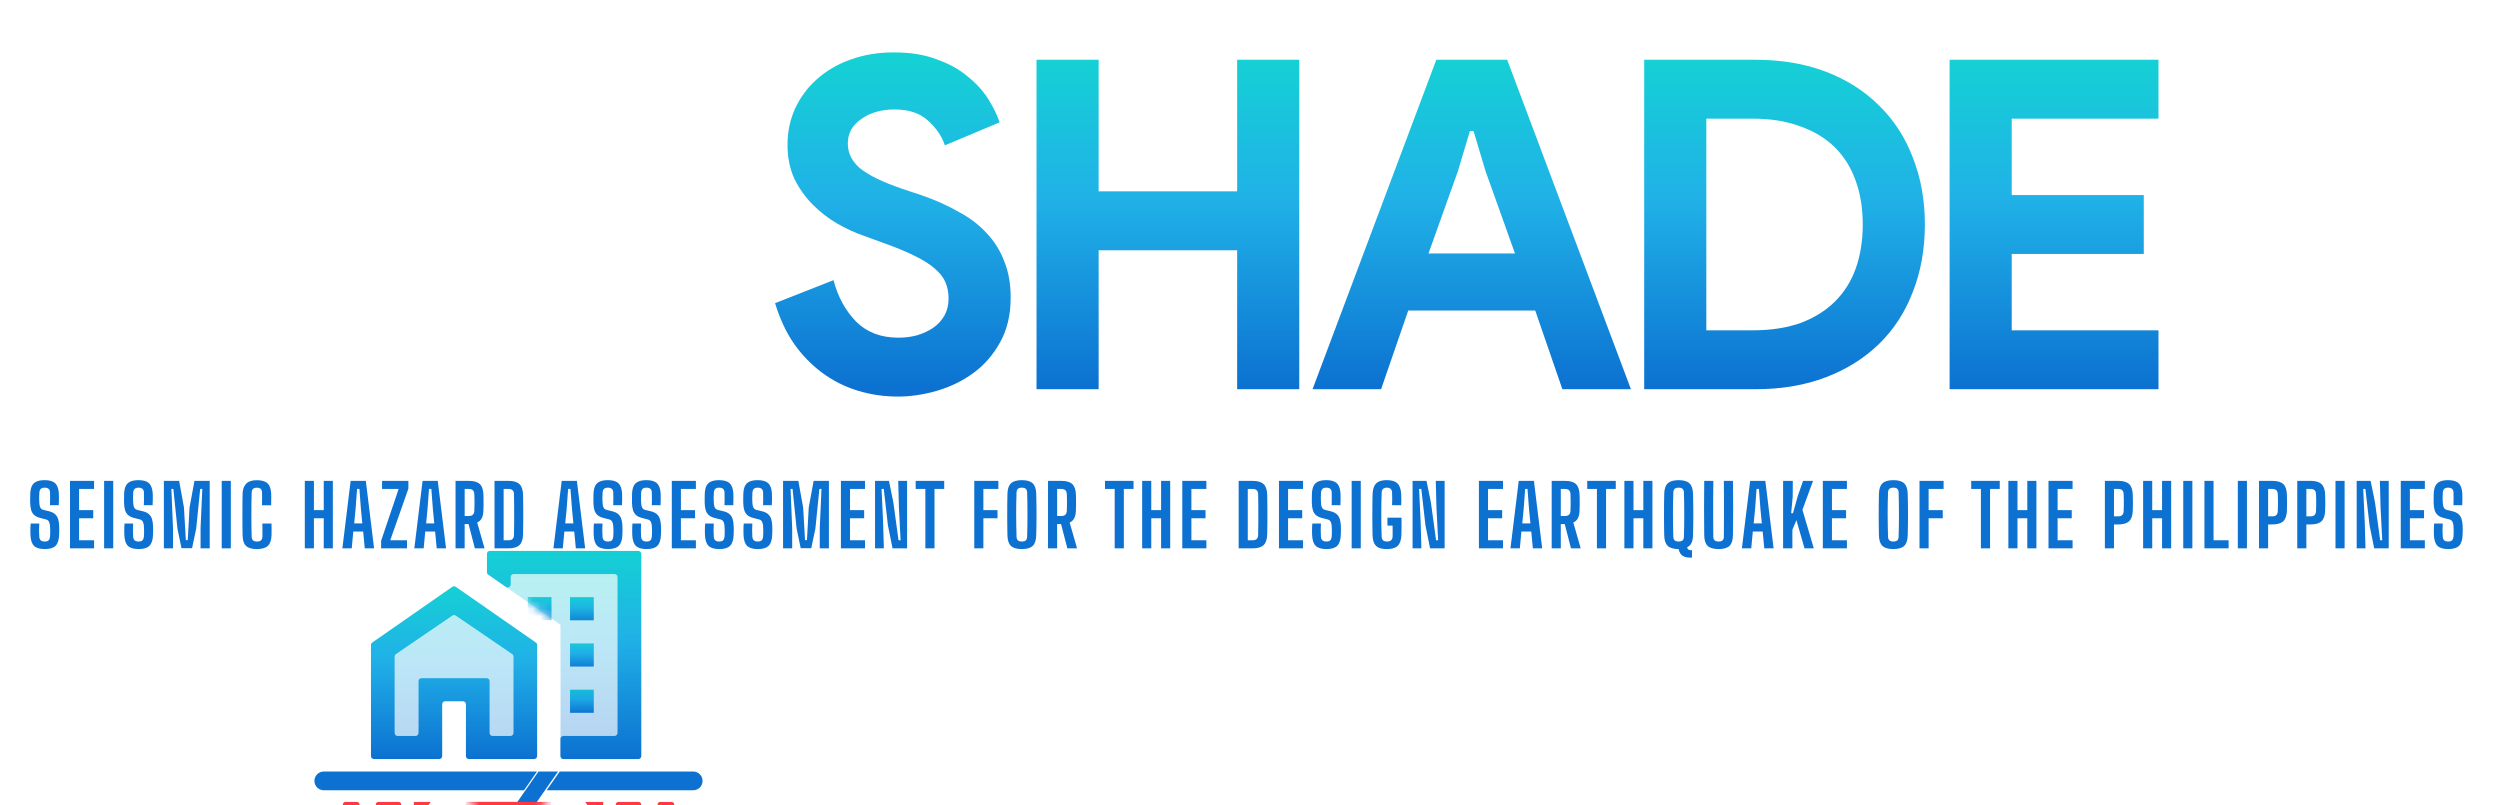 <svg width="326" height="105" viewBox="0 0 326 105" fill="none" xmlns="http://www.w3.org/2000/svg">
<g filter="url(#filter0_dddd_368_20)">
<path fill-rule="evenodd" clip-rule="evenodd" d="M71.287 33.214H90.391C91.066 33.214 91.614 32.666 91.614 31.991C91.614 31.315 91.066 30.767 90.391 30.767H72.989L71.287 33.214ZM70.028 30.767H42.223C41.548 30.767 41 31.315 41 31.991C41 32.666 41.548 33.214 42.223 33.214H68.331L70.028 30.767Z" fill="#0C71D1"/>
<path fill-rule="evenodd" clip-rule="evenodd" d="M70.22 30.767H72.768L56.834 53.664C56.292 53.397 55.438 52.938 55.006 52.69L70.22 30.767Z" fill="#0C71D1"/>
<mask id="mask0_368_20" style="mask-type:alpha" maskUnits="userSpaceOnUse" x="60" y="29" width="12" height="12">
<path d="M66.255 29.352C66.274 29.322 66.317 29.322 66.336 29.352L67.107 30.576C67.121 30.599 67.152 30.606 67.174 30.59L68.368 29.746C68.397 29.726 68.437 29.742 68.443 29.777L68.674 31.194C68.678 31.221 68.705 31.239 68.732 31.232L70.165 30.898C70.2 30.89 70.231 30.921 70.222 30.956L69.88 32.348C69.873 32.376 69.891 32.403 69.919 32.407L71.372 32.632C71.408 32.638 71.424 32.679 71.403 32.707L70.54 33.866C70.524 33.888 70.53 33.92 70.554 33.935L71.807 34.684C71.838 34.702 71.838 34.747 71.807 34.765L70.554 35.514C70.53 35.529 70.524 35.561 70.54 35.583L71.403 36.742C71.424 36.77 71.408 36.812 71.372 36.817L69.919 37.042C69.891 37.047 69.873 37.074 69.88 37.101L70.222 38.493C70.231 38.528 70.2 38.559 70.165 38.551L68.732 38.217C68.705 38.21 68.678 38.228 68.674 38.255L68.443 39.672C68.437 39.707 68.397 39.724 68.368 39.703L67.174 38.859C67.152 38.843 67.121 38.849 67.107 38.873L66.336 40.097C66.317 40.127 66.274 40.127 66.255 40.097L65.484 38.873C65.469 38.849 65.439 38.843 65.416 38.859L64.222 39.703C64.194 39.724 64.154 39.707 64.148 39.672L63.917 38.255C63.912 38.228 63.886 38.21 63.859 38.217L62.426 38.551C62.391 38.559 62.36 38.528 62.368 38.493L62.711 37.101C62.717 37.074 62.699 37.047 62.672 37.042L61.219 36.817C61.183 36.812 61.166 36.77 61.188 36.742L62.05 35.583C62.067 35.561 62.061 35.529 62.036 35.514L60.784 34.765C60.753 34.747 60.753 34.702 60.784 34.684L62.036 33.935C62.061 33.92 62.067 33.888 62.05 33.866L61.188 32.707C61.166 32.679 61.183 32.638 61.219 32.632L62.672 32.407C62.699 32.403 62.717 32.376 62.711 32.348L62.368 30.956C62.36 30.921 62.391 30.89 62.426 30.898L63.859 31.232C63.886 31.239 63.912 31.221 63.917 31.194L64.148 29.777C64.154 29.742 64.194 29.726 64.222 29.746L65.416 30.59C65.439 30.606 65.469 30.599 65.484 30.576L66.255 29.352Z" fill="#FF0C16"/>
</mask>
<g mask="url(#mask0_368_20)">
<path d="M60.716 34.724C60.716 36.166 61.304 37.549 62.35 38.568C63.397 39.588 64.816 40.161 66.296 40.161C67.775 40.161 69.195 39.588 70.241 38.568C71.287 37.549 71.875 36.166 71.875 34.724L66.296 34.724H60.716Z" fill="#FF3841"/>
</g>
<mask id="mask1_368_20" style="mask-type:alpha" maskUnits="userSpaceOnUse" x="65" y="5" width="16" height="22">
<path d="M74.334 14.064H77.429V17.08H74.334V20.096H77.429V23.112H74.334V26.128H80.524V5.017H66.595L65.592 6.428L74.334 12.511V14.064ZM74.334 8.033H77.429V11.048H74.334V8.033Z" fill="#0070CF"/>
</mask>
<g mask="url(#mask1_368_20)">
<path d="M71.915 8.02H68.82V11.036H71.915V8.02Z" fill="url(#paint0_linear_368_20)"/>
</g>
<path d="M63.892 2.001C63.675 2.001 63.499 2.177 63.499 2.394V4.767C63.499 4.895 63.561 5.015 63.666 5.089L64.984 6.012L65.977 6.7C66.237 6.881 66.594 6.694 66.594 6.376V5.41C66.594 5.193 66.77 5.017 66.987 5.017H80.129C80.347 5.017 80.523 5.193 80.523 5.41V25.734C80.523 25.952 80.347 26.128 80.129 26.128H73.477C73.26 26.128 73.084 26.304 73.084 26.521V27.668V28.75C73.084 28.968 73.26 29.144 73.477 29.144H83.225C83.442 29.144 83.618 28.968 83.618 28.75V2.394C83.618 2.177 83.442 2.001 83.225 2.001H63.892Z" fill="url(#paint1_linear_368_20)"/>
<path d="M77.428 8.033H74.332V11.048H77.428V8.033Z" fill="url(#paint2_linear_368_20)"/>
<path d="M77.428 14.064H74.332V17.08H77.428V14.064Z" fill="url(#paint3_linear_368_20)"/>
<path d="M77.428 20.096H74.332V23.112H77.428V20.096Z" fill="url(#paint4_linear_368_20)"/>
<path d="M48.544 13.947C48.438 14.02 48.375 14.141 48.375 14.27V28.75C48.375 28.968 48.551 29.144 48.769 29.144H57.268C57.485 29.144 57.661 28.968 57.661 28.75V21.997C57.661 21.78 57.837 21.604 58.054 21.604H60.363C60.58 21.604 60.756 21.78 60.756 21.997V28.75C60.756 28.968 60.932 29.144 61.15 29.144H69.649C69.866 29.144 70.042 28.968 70.042 28.75V14.27C70.042 14.141 69.979 14.02 69.873 13.947L59.433 6.681C59.298 6.587 59.119 6.587 58.984 6.681L48.544 13.947ZM66.947 25.734C66.947 25.952 66.771 26.128 66.553 26.128H64.245C64.028 26.128 63.852 25.952 63.852 25.734V18.981C63.852 18.764 63.675 18.588 63.458 18.588H54.959C54.742 18.588 54.566 18.764 54.566 18.981V25.734C54.566 25.952 54.39 26.128 54.172 26.128H51.864C51.647 26.128 51.47 25.952 51.47 25.734V15.78C51.47 15.65 51.535 15.528 51.642 15.455L58.987 10.446C59.121 10.354 59.297 10.354 59.43 10.446L66.775 15.455C66.882 15.528 66.947 15.65 66.947 15.78V25.734Z" fill="url(#paint5_linear_368_20)"/>
<path opacity="0.3" fill-rule="evenodd" clip-rule="evenodd" d="M63.893 2C63.676 2 63.5 2.176 63.5 2.393V4.766C63.5 4.894 63.562 5.015 63.668 5.088L64.986 6.011L65.978 6.699C66.239 6.88 66.595 6.693 66.595 6.376V5.409C66.595 5.192 66.771 5.016 66.989 5.016H80.131C80.348 5.016 80.524 5.192 80.524 5.409V25.734C80.524 25.951 80.348 26.127 80.131 26.127H73.478C73.261 26.127 73.085 26.303 73.085 26.52V27.667V28.75C73.085 28.967 73.261 29.143 73.478 29.143H83.226C83.443 29.143 83.619 28.967 83.619 28.75V2.393C83.619 2.176 83.443 2 83.226 2H63.893Z" fill="url(#paint6_linear_368_20)"/>
<path opacity="0.3" fill-rule="evenodd" clip-rule="evenodd" d="M65.979 6.702C66.24 6.878 66.592 6.691 66.592 6.376V5.409C66.592 5.192 66.768 5.016 66.985 5.016H80.127C80.345 5.016 80.521 5.192 80.521 5.409V25.734C80.521 25.951 80.345 26.127 80.127 26.127H73.475C73.269 26.127 73.1 26.285 73.083 26.486L73.095 23.101V17.07L73.083 11.632L65.979 6.702Z" fill="url(#paint7_linear_368_20)"/>
<path opacity="0.3" d="M66.947 25.734C66.947 25.952 66.771 26.128 66.553 26.128H64.245C64.028 26.128 63.852 25.952 63.852 25.734V18.982C63.852 18.764 63.675 18.588 63.458 18.588H54.959C54.742 18.588 54.566 18.764 54.566 18.982V25.734C54.566 25.952 54.39 26.128 54.172 26.128H51.864C51.647 26.128 51.47 25.952 51.47 25.734V15.78C51.47 15.65 51.535 15.528 51.642 15.455L58.987 10.446C59.121 10.354 59.297 10.354 59.43 10.446L66.775 15.455C66.882 15.528 66.947 15.65 66.947 15.78V25.734Z" fill="url(#paint8_linear_368_20)"/>
<path fill-rule="evenodd" clip-rule="evenodd" d="M49.016 35.051C49.013 34.877 49.154 34.736 49.328 34.736H51.993C52.167 34.736 52.307 34.877 52.312 35.051C52.371 37.551 53.133 39.969 54.491 42.052L58.981 35.804C59.214 37.325 59.941 38.743 61.071 39.843C61.598 40.358 62.197 40.786 62.845 41.12L60.067 45.123C59.166 44.608 58.328 43.98 57.576 43.248C57.51 43.184 57.445 43.119 57.38 43.053L56.418 44.392C59.043 46.944 62.6 48.378 66.309 48.378C70.023 48.378 73.584 46.941 76.21 44.383C78.759 41.898 80.224 38.555 80.307 35.051C80.311 34.877 80.451 34.736 80.625 34.736L83.291 34.736C83.465 34.736 83.606 34.877 83.603 35.051C83.534 38.65 82.284 42.116 80.065 44.953L82.632 48.525C82.298 48.901 81.949 49.266 81.587 49.619C79.581 51.573 77.2 53.123 74.579 54.181C71.959 55.239 69.15 55.783 66.313 55.783C63.477 55.783 60.668 55.239 58.047 54.181C57.697 54.04 57.352 53.89 57.011 53.731L58.239 51.967C58.449 52.06 58.66 52.15 58.874 52.236C61.232 53.188 63.76 53.678 66.313 53.678C68.866 53.678 71.394 53.188 73.753 52.236C75.774 51.421 77.637 50.279 79.265 48.862L78.024 47.135C74.837 49.993 70.658 51.589 66.309 51.589C61.722 51.589 57.322 49.813 54.079 46.653C50.911 43.566 49.099 39.407 49.016 35.051ZM66.312 46.774C64.936 46.774 63.583 46.55 62.305 46.123L65.254 41.885C65.603 41.934 65.956 41.959 66.312 41.959C68.278 41.959 70.164 41.198 71.554 39.843C72.64 38.785 73.354 37.432 73.615 35.977L77.028 40.727C76.49 41.641 75.826 42.49 75.048 43.248C72.731 45.506 69.589 46.774 66.312 46.774ZM54.882 52.594L56.093 50.849C54.816 50.081 53.633 49.169 52.567 48.13C52.081 47.657 51.623 47.16 51.193 46.642L49.909 48.429C50.269 48.839 50.646 49.236 51.039 49.619C52.203 50.752 53.492 51.75 54.882 52.594ZM56.164 34.736H54.053C54 34.736 53.958 34.779 53.958 34.832C53.965 35.698 54.068 36.553 54.261 37.386L56.164 34.736ZM49.424 44.116C49.022 43.43 48.664 42.718 48.352 41.985C47.417 39.784 46.916 37.432 46.875 35.051C46.872 34.877 46.732 34.737 46.558 34.737H45.027C44.853 34.737 44.712 34.877 44.715 35.051C44.756 37.708 45.313 40.334 46.357 42.791C46.833 43.91 47.406 44.984 48.068 46.003L49.424 44.116ZM83.133 44.234L84.485 46.115C85.178 45.063 85.776 43.951 86.269 42.791C87.314 40.334 87.871 37.708 87.911 35.051C87.914 34.877 87.773 34.737 87.599 34.737L86.068 34.737C85.894 34.737 85.754 34.877 85.751 35.051C85.71 37.432 85.21 39.784 84.274 41.985C83.944 42.76 83.563 43.512 83.133 44.234ZM76.307 34.736L78.326 37.545C78.543 36.663 78.659 35.753 78.666 34.832C78.667 34.779 78.624 34.736 78.572 34.736L76.307 34.736Z" fill="url(#paint9_linear_368_20)"/>
</g>
<path d="M117.092 51.713C115.252 51.713 113.492 51.453 111.812 50.933C110.132 50.413 108.592 49.633 107.192 48.593C105.792 47.553 104.572 46.293 103.532 44.813C102.492 43.293 101.672 41.533 101.072 39.533L108.692 36.533C109.252 38.693 110.232 40.493 111.632 41.933C113.032 43.333 114.872 44.033 117.152 44.033C117.992 44.033 118.792 43.933 119.552 43.733C120.352 43.493 121.052 43.173 121.652 42.773C122.292 42.333 122.792 41.793 123.152 41.153C123.512 40.513 123.692 39.773 123.692 38.933C123.692 38.133 123.552 37.413 123.272 36.773C122.992 36.133 122.512 35.533 121.832 34.973C121.192 34.413 120.332 33.873 119.252 33.353C118.212 32.833 116.912 32.293 115.352 31.733L112.712 30.773C111.552 30.373 110.372 29.833 109.172 29.153C108.012 28.473 106.952 27.653 105.992 26.693C105.032 25.733 104.232 24.613 103.592 23.333C102.992 22.013 102.692 20.533 102.692 18.893C102.692 17.213 103.012 15.653 103.652 14.213C104.332 12.733 105.272 11.453 106.472 10.373C107.712 9.253 109.172 8.393 110.852 7.793C112.572 7.153 114.472 6.833 116.552 6.833C118.712 6.833 120.572 7.133 122.132 7.733C123.732 8.293 125.072 9.033 126.152 9.953C127.272 10.833 128.172 11.813 128.852 12.893C129.532 13.973 130.032 14.993 130.352 15.953L123.212 18.953C122.812 17.753 122.072 16.673 120.992 15.713C119.952 14.753 118.512 14.273 116.672 14.273C114.912 14.273 113.452 14.693 112.292 15.533C111.132 16.333 110.552 17.393 110.552 18.713C110.552 19.993 111.112 21.093 112.232 22.013C113.352 22.893 115.132 23.753 117.572 24.593L120.272 25.493C121.992 26.093 123.552 26.793 124.952 27.593C126.392 28.353 127.612 29.273 128.612 30.353C129.652 31.433 130.432 32.673 130.952 34.073C131.512 35.433 131.792 37.013 131.792 38.813C131.792 41.053 131.332 42.993 130.412 44.633C129.532 46.233 128.392 47.553 126.992 48.593C125.592 49.633 124.012 50.413 122.252 50.933C120.492 51.453 118.772 51.713 117.092 51.713ZM135.163 7.793H143.263V24.953H161.323V7.793H169.423V50.753H161.323V32.633H143.263V50.753H135.163V7.793ZM187.294 7.793H196.534L212.674 50.753H203.734L200.194 40.493H183.634L180.094 50.753H171.154L187.294 7.793ZM197.554 33.053L193.714 22.313L192.154 17.093H191.674L190.114 22.313L186.274 33.053H197.554ZM214.403 7.793H228.923C232.323 7.793 235.383 8.313 238.103 9.353C240.823 10.393 243.143 11.873 245.063 13.793C246.983 15.673 248.443 17.933 249.443 20.573C250.483 23.213 251.003 26.113 251.003 29.273C251.003 32.473 250.483 35.393 249.443 38.033C248.443 40.673 246.983 42.933 245.063 44.813C243.143 46.693 240.823 48.153 238.103 49.193C235.383 50.233 232.323 50.753 228.923 50.753H214.403V7.793ZM228.563 43.073C230.923 43.073 233.003 42.753 234.803 42.113C236.603 41.433 238.103 40.493 239.303 39.293C240.503 38.093 241.403 36.653 242.003 34.973C242.603 33.253 242.903 31.353 242.903 29.273C242.903 27.193 242.603 25.313 242.003 23.633C241.403 21.913 240.503 20.453 239.303 19.253C238.103 18.053 236.603 17.133 234.803 16.493C233.003 15.813 230.923 15.473 228.563 15.473H222.503V43.073H228.563ZM262.328 15.473V25.433H279.548V33.113H262.328V43.073H281.468V50.753H254.228V7.793H281.468V15.473H262.328Z" fill="url(#paint10_linear_368_20)"/>
<path d="M5.841 71.599C5.185 71.599 4.715 71.457 4.433 71.175C4.151 70.889 3.997 70.42 3.971 69.767C3.967 69.595 3.964 69.428 3.96 69.267C3.96 69.102 3.962 68.937 3.966 68.772C3.973 68.607 3.984 68.438 3.999 68.266H5.121C5.106 68.559 5.097 68.852 5.093 69.146C5.093 69.439 5.102 69.716 5.121 69.976C5.135 70.192 5.199 70.354 5.313 70.46C5.427 70.563 5.601 70.614 5.836 70.614C6.067 70.614 6.233 70.563 6.336 70.46C6.439 70.354 6.501 70.192 6.523 69.976C6.534 69.811 6.541 69.657 6.545 69.514C6.549 69.371 6.549 69.226 6.545 69.08C6.541 68.933 6.534 68.772 6.523 68.596C6.508 68.379 6.464 68.194 6.391 68.04C6.318 67.886 6.184 67.784 5.99 67.732L5.253 67.545C4.923 67.461 4.664 67.338 4.477 67.177C4.29 67.012 4.156 66.803 4.076 66.55C3.995 66.297 3.949 65.994 3.938 65.642C3.934 65.444 3.933 65.243 3.933 65.037C3.936 64.832 3.94 64.628 3.944 64.427C3.958 63.994 4.028 63.646 4.153 63.382C4.281 63.114 4.481 62.92 4.752 62.799C5.027 62.674 5.388 62.612 5.836 62.612C6.47 62.612 6.928 62.753 7.211 63.035C7.497 63.318 7.652 63.783 7.678 64.432C7.685 64.612 7.687 64.834 7.684 65.098C7.68 65.358 7.673 65.618 7.662 65.879H6.518C6.529 65.604 6.534 65.329 6.534 65.054C6.538 64.775 6.534 64.498 6.523 64.223C6.519 64.01 6.459 63.853 6.342 63.75C6.224 63.644 6.054 63.591 5.83 63.591C5.595 63.591 5.425 63.644 5.319 63.75C5.212 63.853 5.15 64.01 5.132 64.223C5.113 64.458 5.104 64.694 5.104 64.933C5.108 65.171 5.117 65.407 5.132 65.642C5.146 65.877 5.192 66.066 5.269 66.209C5.346 66.352 5.485 66.449 5.687 66.5L6.353 66.66C6.701 66.74 6.972 66.867 7.167 67.039C7.361 67.208 7.498 67.422 7.579 67.683C7.66 67.939 7.706 68.244 7.717 68.596C7.724 68.75 7.728 68.889 7.728 69.014C7.728 69.138 7.726 69.261 7.722 69.382C7.718 69.499 7.715 69.628 7.711 69.767C7.685 70.42 7.53 70.889 7.244 71.175C6.961 71.457 6.494 71.599 5.841 71.599ZM9.127 71.505V62.705H12.268V63.761H10.315V66.522H12.158V67.578H10.315V70.449H12.268V71.505H9.127ZM13.577 71.505V62.705H14.765V71.505H13.577ZM18.083 71.599C17.427 71.599 16.957 71.457 16.675 71.175C16.393 70.889 16.239 70.42 16.213 69.767C16.209 69.595 16.206 69.428 16.202 69.267C16.202 69.102 16.204 68.937 16.207 68.772C16.215 68.607 16.226 68.438 16.24 68.266H17.362C17.348 68.559 17.339 68.852 17.335 69.146C17.335 69.439 17.344 69.716 17.362 69.976C17.377 70.192 17.441 70.354 17.555 70.46C17.669 70.563 17.843 70.614 18.077 70.614C18.308 70.614 18.475 70.563 18.578 70.46C18.681 70.354 18.743 70.192 18.765 69.976C18.776 69.811 18.783 69.657 18.787 69.514C18.791 69.371 18.791 69.226 18.787 69.08C18.783 68.933 18.776 68.772 18.765 68.596C18.75 68.379 18.706 68.194 18.633 68.04C18.56 67.886 18.426 67.784 18.231 67.732L17.494 67.545C17.164 67.461 16.906 67.338 16.719 67.177C16.532 67.012 16.398 66.803 16.317 66.55C16.237 66.297 16.191 65.994 16.18 65.642C16.176 65.444 16.174 65.243 16.174 65.037C16.178 64.832 16.182 64.628 16.185 64.427C16.2 63.994 16.27 63.646 16.394 63.382C16.523 63.114 16.723 62.92 16.994 62.799C17.269 62.674 17.63 62.612 18.077 62.612C18.712 62.612 19.17 62.753 19.452 63.035C19.738 63.318 19.894 63.783 19.92 64.432C19.927 64.612 19.929 64.834 19.925 65.098C19.922 65.358 19.914 65.618 19.903 65.879H18.759C18.77 65.604 18.776 65.329 18.776 65.054C18.78 64.775 18.776 64.498 18.765 64.223C18.761 64.01 18.701 63.853 18.583 63.75C18.466 63.644 18.296 63.591 18.072 63.591C17.837 63.591 17.667 63.644 17.56 63.75C17.454 63.853 17.392 64.01 17.373 64.223C17.355 64.458 17.346 64.694 17.346 64.933C17.35 65.171 17.359 65.407 17.373 65.642C17.388 65.877 17.434 66.066 17.511 66.209C17.588 66.352 17.727 66.449 17.929 66.5L18.594 66.66C18.943 66.74 19.214 66.867 19.408 67.039C19.603 67.208 19.74 67.422 19.821 67.683C19.902 67.939 19.947 68.244 19.958 68.596C19.966 68.75 19.969 68.889 19.969 69.014C19.969 69.138 19.968 69.261 19.964 69.382C19.96 69.499 19.957 69.628 19.953 69.767C19.927 70.42 19.771 70.889 19.485 71.175C19.203 71.457 18.736 71.599 18.083 71.599ZM21.369 71.505V62.705H23.36L23.987 66.17L24.234 70.433H24.482L24.718 66.17L25.356 62.705H27.347V71.505H26.154V68.871L26.379 63.761H26.104L25.582 68.942L25.043 71.489H23.668L23.14 68.942L22.606 63.761H22.348L22.557 68.871V71.505H21.369ZM28.912 71.505V62.705H30.1V71.505H28.912ZM33.501 71.599C32.834 71.599 32.357 71.457 32.071 71.175C31.789 70.893 31.642 70.425 31.631 69.773C31.624 69.362 31.618 68.931 31.614 68.48C31.611 68.029 31.609 67.571 31.609 67.105C31.609 66.639 31.611 66.181 31.614 65.73C31.618 65.275 31.624 64.841 31.631 64.427C31.638 63.855 31.789 63.411 32.082 63.096C32.375 62.777 32.846 62.617 33.495 62.617C34.141 62.617 34.608 62.758 34.898 63.041C35.188 63.319 35.343 63.785 35.365 64.438C35.369 64.566 35.371 64.72 35.371 64.9C35.371 65.076 35.369 65.252 35.365 65.428C35.362 65.6 35.358 65.752 35.355 65.884H34.166C34.17 65.723 34.172 65.545 34.172 65.351C34.176 65.156 34.178 64.962 34.178 64.768C34.178 64.57 34.176 64.39 34.172 64.229C34.168 64.012 34.11 63.853 33.996 63.75C33.886 63.648 33.719 63.596 33.495 63.596C33.272 63.596 33.105 63.648 32.995 63.75C32.885 63.853 32.826 64.012 32.819 64.229C32.804 64.694 32.793 65.169 32.786 65.653C32.782 66.133 32.781 66.618 32.781 67.105C32.781 67.593 32.782 68.079 32.786 68.563C32.793 69.047 32.804 69.52 32.819 69.982C32.826 70.198 32.885 70.359 32.995 70.466C33.109 70.568 33.277 70.62 33.501 70.62C33.739 70.62 33.917 70.568 34.035 70.466C34.152 70.359 34.212 70.198 34.216 69.982C34.22 69.817 34.221 69.633 34.221 69.432C34.225 69.226 34.225 69.023 34.221 68.821C34.218 68.62 34.214 68.436 34.211 68.271H35.404C35.411 68.513 35.415 68.764 35.415 69.025C35.419 69.281 35.417 69.531 35.41 69.773C35.388 70.425 35.228 70.893 34.931 71.175C34.638 71.457 34.161 71.599 33.501 71.599ZM39.747 71.505V62.705H40.935V66.522H42.216V62.705H43.404V71.505H42.216V67.578H40.935V71.505H39.747ZM44.645 71.505L45.723 62.705H47.703L48.781 71.505H47.565L47.356 69.311H46.069L45.866 71.505H44.645ZM46.185 68.255H47.246L47.059 66.319L46.867 63.761H46.559L46.372 66.319L46.185 68.255ZM49.696 71.505V70.521L51.984 63.761H49.822V62.705H53.255V63.712L50.889 70.449H53.073V71.505H49.696ZM54.027 71.505L55.105 62.705H57.085L58.163 71.505H56.947L56.739 69.311H55.452L55.248 71.505H54.027ZM55.567 68.255H56.629L56.441 66.319L56.249 63.761H55.941L55.754 66.319L55.567 68.255ZM59.403 71.505V62.705H61.135C61.792 62.705 62.266 62.843 62.56 63.118C62.857 63.393 63.016 63.849 63.038 64.487C63.049 64.755 63.055 65.001 63.055 65.224C63.058 65.444 63.058 65.662 63.055 65.879C63.055 66.091 63.049 66.317 63.038 66.555C63.027 66.969 62.956 67.307 62.824 67.567C62.695 67.824 62.496 68.014 62.224 68.139L63.187 71.505H61.922L61.102 68.337H60.591V71.505H59.403ZM60.591 67.287H61.13C61.368 67.287 61.544 67.232 61.658 67.122C61.775 67.008 61.839 66.839 61.85 66.616C61.861 66.381 61.869 66.141 61.872 65.895C61.876 65.646 61.876 65.398 61.872 65.153C61.869 64.903 61.861 64.661 61.85 64.427C61.839 64.203 61.777 64.036 61.663 63.926C61.55 63.816 61.374 63.761 61.135 63.761H60.591V67.287ZM64.486 71.505V62.705H66.306C66.97 62.705 67.45 62.85 67.747 63.14C68.044 63.426 68.198 63.901 68.209 64.564C68.22 65.169 68.228 65.743 68.231 66.286C68.235 66.828 68.235 67.373 68.231 67.919C68.228 68.462 68.22 69.036 68.209 69.641C68.198 70.304 68.044 70.781 67.747 71.071C67.45 71.36 66.968 71.505 66.301 71.505H64.486ZM65.674 70.449H66.301C66.543 70.449 66.723 70.394 66.84 70.284C66.957 70.171 67.018 70 67.021 69.773C67.032 69.325 67.04 68.88 67.043 68.436C67.047 67.989 67.049 67.543 67.049 67.1C67.049 66.656 67.047 66.212 67.043 65.769C67.04 65.321 67.032 64.874 67.021 64.427C67.018 64.203 66.957 64.036 66.84 63.926C66.723 63.816 66.545 63.761 66.306 63.761H65.674V70.449ZM72.168 71.505L73.246 62.705H75.226L76.304 71.505H75.089L74.88 69.311H73.593L73.389 71.505H72.168ZM73.708 68.255H74.77L74.583 66.319L74.39 63.761H74.082L73.895 66.319L73.708 68.255ZM79.288 71.599C78.631 71.599 78.162 71.457 77.88 71.175C77.597 70.889 77.443 70.42 77.418 69.767C77.414 69.595 77.41 69.428 77.407 69.267C77.407 69.102 77.409 68.937 77.412 68.772C77.419 68.607 77.43 68.438 77.445 68.266H78.567C78.552 68.559 78.543 68.852 78.54 69.146C78.54 69.439 78.549 69.716 78.567 69.976C78.582 70.192 78.646 70.354 78.76 70.46C78.873 70.563 79.047 70.614 79.282 70.614C79.513 70.614 79.68 70.563 79.783 70.46C79.885 70.354 79.948 70.192 79.97 69.976C79.981 69.811 79.988 69.657 79.992 69.514C79.995 69.371 79.995 69.226 79.992 69.08C79.988 68.933 79.981 68.772 79.97 68.596C79.955 68.379 79.911 68.194 79.838 68.04C79.764 67.886 79.63 67.784 79.436 67.732L78.699 67.545C78.369 67.461 78.111 67.338 77.924 67.177C77.737 67.012 77.603 66.803 77.522 66.55C77.442 66.297 77.396 65.994 77.385 65.642C77.381 65.444 77.379 65.243 77.379 65.037C77.383 64.832 77.386 64.628 77.39 64.427C77.405 63.994 77.475 63.646 77.599 63.382C77.728 63.114 77.927 62.92 78.199 62.799C78.474 62.674 78.835 62.612 79.282 62.612C79.916 62.612 80.375 62.753 80.657 63.035C80.943 63.318 81.099 63.783 81.125 64.432C81.132 64.612 81.134 64.834 81.13 65.098C81.126 65.358 81.119 65.618 81.108 65.879H79.964C79.975 65.604 79.981 65.329 79.981 65.054C79.984 64.775 79.981 64.498 79.97 64.223C79.966 64.01 79.906 63.853 79.788 63.75C79.671 63.644 79.5 63.591 79.277 63.591C79.042 63.591 78.871 63.644 78.765 63.75C78.659 63.853 78.597 64.01 78.578 64.223C78.56 64.458 78.551 64.694 78.551 64.933C78.554 65.171 78.564 65.407 78.578 65.642C78.593 65.877 78.639 66.066 78.716 66.209C78.793 66.352 78.932 66.449 79.134 66.5L79.799 66.66C80.147 66.74 80.419 66.867 80.613 67.039C80.808 67.208 80.945 67.422 81.026 67.683C81.106 67.939 81.152 68.244 81.163 68.596C81.171 68.75 81.174 68.889 81.174 69.014C81.174 69.138 81.172 69.261 81.169 69.382C81.165 69.499 81.161 69.628 81.158 69.767C81.132 70.42 80.976 70.889 80.69 71.175C80.408 71.457 79.94 71.599 79.288 71.599ZM84.317 71.599C83.661 71.599 83.192 71.457 82.909 71.175C82.627 70.889 82.473 70.42 82.447 69.767C82.444 69.595 82.44 69.428 82.436 69.267C82.436 69.102 82.438 68.937 82.442 68.772C82.449 68.607 82.46 68.438 82.475 68.266H83.597C83.582 68.559 83.573 68.852 83.569 69.146C83.569 69.439 83.578 69.716 83.597 69.976C83.611 70.192 83.675 70.354 83.789 70.46C83.903 70.563 84.077 70.614 84.312 70.614C84.543 70.614 84.71 70.563 84.812 70.46C84.915 70.354 84.977 70.192 84.999 69.976C85.01 69.811 85.017 69.657 85.021 69.514C85.025 69.371 85.025 69.226 85.021 69.08C85.017 68.933 85.01 68.772 84.999 68.596C84.984 68.379 84.941 68.194 84.867 68.04C84.794 67.886 84.66 67.784 84.466 67.732L83.729 67.545C83.399 67.461 83.14 67.338 82.953 67.177C82.766 67.012 82.632 66.803 82.552 66.55C82.471 66.297 82.425 65.994 82.414 65.642C82.41 65.444 82.409 65.243 82.409 65.037C82.412 64.832 82.416 64.628 82.42 64.427C82.434 63.994 82.504 63.646 82.629 63.382C82.757 63.114 82.957 62.92 83.228 62.799C83.503 62.674 83.864 62.612 84.312 62.612C84.946 62.612 85.404 62.753 85.687 63.035C85.973 63.318 86.129 63.783 86.154 64.432C86.162 64.612 86.163 64.834 86.16 65.098C86.156 65.358 86.149 65.618 86.138 65.879H84.994C85.005 65.604 85.01 65.329 85.01 65.054C85.014 64.775 85.01 64.498 84.999 64.223C84.996 64.01 84.935 63.853 84.818 63.75C84.7 63.644 84.53 63.591 84.306 63.591C84.072 63.591 83.901 63.644 83.795 63.75C83.688 63.853 83.626 64.01 83.608 64.223C83.589 64.458 83.58 64.694 83.58 64.933C83.584 65.171 83.593 65.407 83.608 65.642C83.622 65.877 83.668 66.066 83.745 66.209C83.822 66.352 83.962 66.449 84.163 66.5L84.829 66.66C85.177 66.74 85.448 66.867 85.643 67.039C85.837 67.208 85.975 67.422 86.055 67.683C86.136 67.939 86.182 68.244 86.193 68.596C86.2 68.75 86.204 68.889 86.204 69.014C86.204 69.138 86.202 69.261 86.198 69.382C86.195 69.499 86.191 69.628 86.187 69.767C86.162 70.42 86.006 70.889 85.72 71.175C85.437 71.457 84.97 71.599 84.317 71.599ZM87.603 71.505V62.705H90.744V63.761H88.791V66.522H90.634V67.578H88.791V70.449H90.744V71.505H87.603ZM93.796 71.599C93.14 71.599 92.67 71.457 92.388 71.175C92.106 70.889 91.952 70.42 91.926 69.767C91.922 69.595 91.919 69.428 91.915 69.267C91.915 69.102 91.917 68.937 91.921 68.772C91.928 68.607 91.939 68.438 91.954 68.266H93.076C93.061 68.559 93.052 68.852 93.048 69.146C93.048 69.439 93.057 69.716 93.076 69.976C93.09 70.192 93.154 70.354 93.268 70.46C93.382 70.563 93.556 70.614 93.79 70.614C94.022 70.614 94.188 70.563 94.291 70.46C94.394 70.354 94.456 70.192 94.478 69.976C94.489 69.811 94.496 69.657 94.5 69.514C94.504 69.371 94.504 69.226 94.5 69.08C94.496 68.933 94.489 68.772 94.478 68.596C94.463 68.379 94.419 68.194 94.346 68.04C94.273 67.886 94.139 67.784 93.945 67.732L93.207 67.545C92.877 67.461 92.619 67.338 92.432 67.177C92.245 67.012 92.111 66.803 92.031 66.55C91.95 66.297 91.904 65.994 91.893 65.642C91.889 65.444 91.888 65.243 91.888 65.037C91.891 64.832 91.895 64.628 91.898 64.427C91.913 63.994 91.983 63.646 92.108 63.382C92.236 63.114 92.436 62.92 92.707 62.799C92.982 62.674 93.343 62.612 93.79 62.612C94.425 62.612 94.883 62.753 95.165 63.035C95.451 63.318 95.607 63.783 95.633 64.432C95.64 64.612 95.642 64.834 95.638 65.098C95.635 65.358 95.627 65.618 95.617 65.879H94.472C94.484 65.604 94.489 65.329 94.489 65.054C94.493 64.775 94.489 64.498 94.478 64.223C94.474 64.01 94.414 63.853 94.296 63.75C94.179 63.644 94.009 63.591 93.785 63.591C93.55 63.591 93.38 63.644 93.273 63.75C93.167 63.853 93.105 64.01 93.087 64.223C93.068 64.458 93.059 64.694 93.059 64.933C93.063 65.171 93.072 65.407 93.087 65.642C93.101 65.877 93.147 66.066 93.224 66.209C93.301 66.352 93.44 66.449 93.642 66.5L94.308 66.66C94.656 66.74 94.927 66.867 95.121 67.039C95.316 67.208 95.453 67.422 95.534 67.683C95.615 67.939 95.66 68.244 95.671 68.596C95.679 68.75 95.683 68.889 95.683 69.014C95.683 69.138 95.681 69.261 95.677 69.382C95.673 69.499 95.67 69.628 95.666 69.767C95.64 70.42 95.484 70.889 95.198 71.175C94.916 71.457 94.449 71.599 93.796 71.599ZM98.826 71.599C98.169 71.599 97.7 71.457 97.418 71.175C97.135 70.889 96.981 70.42 96.956 69.767C96.952 69.595 96.948 69.428 96.945 69.267C96.945 69.102 96.946 68.937 96.95 68.772C96.957 68.607 96.968 68.438 96.983 68.266H98.105C98.09 68.559 98.081 68.852 98.078 69.146C98.078 69.439 98.087 69.716 98.105 69.976C98.12 70.192 98.184 70.354 98.297 70.46C98.411 70.563 98.585 70.614 98.82 70.614C99.051 70.614 99.218 70.563 99.32 70.46C99.423 70.354 99.486 70.192 99.507 69.976C99.519 69.811 99.526 69.657 99.529 69.514C99.533 69.371 99.533 69.226 99.529 69.08C99.526 68.933 99.519 68.772 99.507 68.596C99.493 68.379 99.449 68.194 99.376 68.04C99.302 67.886 99.168 67.784 98.974 67.732L98.237 67.545C97.907 67.461 97.648 67.338 97.462 67.177C97.275 67.012 97.141 66.803 97.06 66.55C96.979 66.297 96.933 65.994 96.922 65.642C96.919 65.444 96.917 65.243 96.917 65.037C96.921 64.832 96.924 64.628 96.928 64.427C96.943 63.994 97.012 63.646 97.137 63.382C97.265 63.114 97.465 62.92 97.737 62.799C98.011 62.674 98.373 62.612 98.82 62.612C99.454 62.612 99.913 62.753 100.195 63.035C100.481 63.318 100.637 63.783 100.663 64.432C100.67 64.612 100.672 64.834 100.668 65.098C100.664 65.358 100.657 65.618 100.646 65.879H99.502C99.513 65.604 99.519 65.329 99.519 65.054C99.522 64.775 99.519 64.498 99.507 64.223C99.504 64.01 99.443 63.853 99.326 63.75C99.209 63.644 99.038 63.591 98.814 63.591C98.58 63.591 98.409 63.644 98.303 63.75C98.197 63.853 98.134 64.01 98.116 64.223C98.098 64.458 98.088 64.694 98.088 64.933C98.092 65.171 98.101 65.407 98.116 65.642C98.131 65.877 98.177 66.066 98.254 66.209C98.331 66.352 98.47 66.449 98.671 66.5L99.337 66.66C99.685 66.74 99.957 66.867 100.151 67.039C100.345 67.208 100.483 67.422 100.564 67.683C100.644 67.939 100.69 68.244 100.701 68.596C100.708 68.75 100.712 68.889 100.712 69.014C100.712 69.138 100.71 69.261 100.707 69.382C100.703 69.499 100.699 69.628 100.696 69.767C100.67 70.42 100.514 70.889 100.228 71.175C99.946 71.457 99.478 71.599 98.826 71.599ZM102.112 71.505V62.705H104.103L104.73 66.17L104.977 70.433H105.225L105.461 66.17L106.099 62.705H108.09V71.505H106.897V68.871L107.122 63.761H106.847L106.325 68.942L105.786 71.489H104.411L103.883 68.942L103.349 63.761H103.091L103.3 68.871V71.505H102.112ZM109.655 71.505V62.705H112.795V63.761H110.843V66.522H112.685V67.578H110.843V70.449H112.795V71.505H109.655ZM114.104 71.505V62.705H115.919L116.491 65.499L117.168 70.449H117.437L117.217 66.148L117.129 62.705H118.284V71.505H116.387L115.782 68.486L115.243 63.756H114.957L115.16 68.172L115.254 71.505H114.104ZM120.667 71.505V63.761H119.402V62.705H123.126V63.761H121.861V71.505H120.667ZM127.044 71.505V62.705H130.185V63.761H128.232V66.522H130.075V67.578H128.232V71.505H127.044ZM133.25 71.599C132.59 71.599 132.113 71.459 131.82 71.181C131.53 70.898 131.38 70.431 131.369 69.778C131.358 69.338 131.351 68.894 131.347 68.447C131.343 68 131.342 67.552 131.342 67.105C131.342 66.654 131.343 66.207 131.347 65.763C131.351 65.316 131.358 64.87 131.369 64.427C131.38 63.778 131.53 63.314 131.82 63.035C132.113 62.753 132.59 62.612 133.25 62.612C133.91 62.612 134.383 62.753 134.669 63.035C134.959 63.314 135.111 63.778 135.126 64.427C135.14 64.874 135.149 65.321 135.153 65.769C135.16 66.216 135.164 66.663 135.164 67.111C135.164 67.558 135.16 68.005 135.153 68.453C135.149 68.896 135.14 69.338 135.126 69.778C135.111 70.431 134.959 70.898 134.669 71.181C134.383 71.459 133.91 71.599 133.25 71.599ZM133.25 70.614C133.485 70.614 133.657 70.565 133.767 70.466C133.877 70.363 133.934 70.204 133.938 69.987C133.956 69.532 133.967 69.061 133.971 68.574C133.978 68.082 133.982 67.587 133.982 67.089C133.982 66.59 133.978 66.099 133.971 65.615C133.963 65.131 133.952 64.665 133.938 64.218C133.934 64.001 133.875 63.844 133.762 63.745C133.652 63.642 133.481 63.591 133.25 63.591C133.019 63.591 132.847 63.642 132.733 63.745C132.623 63.844 132.564 64.001 132.557 64.218C132.542 64.665 132.53 65.131 132.519 65.615C132.511 66.099 132.508 66.59 132.508 67.089C132.511 67.587 132.517 68.082 132.524 68.574C132.531 69.061 132.542 69.532 132.557 69.987C132.564 70.204 132.623 70.363 132.733 70.466C132.847 70.565 133.019 70.614 133.25 70.614ZM136.663 71.505V62.705H138.395C139.052 62.705 139.526 62.843 139.82 63.118C140.117 63.393 140.276 63.849 140.298 64.487C140.309 64.755 140.315 65.001 140.315 65.224C140.318 65.444 140.318 65.662 140.315 65.879C140.315 66.091 140.309 66.317 140.298 66.555C140.287 66.969 140.216 67.307 140.084 67.567C139.955 67.824 139.756 68.014 139.484 68.139L140.447 71.505H139.182L138.362 68.337H137.851V71.505H136.663ZM137.851 67.287H138.39C138.628 67.287 138.804 67.232 138.918 67.122C139.035 67.008 139.099 66.839 139.11 66.616C139.121 66.381 139.129 66.141 139.132 65.895C139.136 65.646 139.136 65.398 139.132 65.153C139.129 64.903 139.121 64.661 139.11 64.427C139.099 64.203 139.037 64.036 138.923 63.926C138.81 63.816 138.634 63.761 138.395 63.761H137.851V67.287ZM145.355 71.505V63.761H144.09V62.705H147.814V63.761H146.549V71.505H145.355ZM148.937 71.505V62.705H150.125V66.522H151.406V62.705H152.594V71.505H151.406V67.578H150.125V71.505H148.937ZM154.17 71.505V62.705H157.311V63.761H155.358V66.522H157.201V67.578H155.358V70.449H157.311V71.505H154.17ZM161.522 71.505V62.705H163.343C164.006 62.705 164.487 62.85 164.784 63.14C165.081 63.426 165.235 63.901 165.246 64.564C165.257 65.169 165.264 65.743 165.268 66.286C165.271 66.828 165.271 67.373 165.268 67.919C165.264 68.462 165.257 69.036 165.246 69.641C165.235 70.304 165.081 70.781 164.784 71.071C164.487 71.36 164.005 71.505 163.337 71.505H161.522ZM162.71 70.449H163.337C163.579 70.449 163.759 70.394 163.876 70.284C163.994 70.171 164.054 70 164.058 69.773C164.069 69.325 164.076 68.88 164.08 68.436C164.083 67.989 164.085 67.543 164.085 67.1C164.085 66.656 164.083 66.212 164.08 65.769C164.076 65.321 164.069 64.874 164.058 64.427C164.054 64.203 163.994 64.036 163.876 63.926C163.759 63.816 163.581 63.761 163.343 63.761H162.71V70.449ZM166.777 71.505V62.705H169.918V63.761H167.965V66.522H169.808V67.578H167.965V70.449H169.918V71.505H166.777ZM172.97 71.599C172.314 71.599 171.845 71.457 171.562 71.175C171.28 70.889 171.126 70.42 171.1 69.767C171.097 69.595 171.093 69.428 171.089 69.267C171.089 69.102 171.091 68.937 171.095 68.772C171.102 68.607 171.113 68.438 171.128 68.266H172.25C172.235 68.559 172.226 68.852 172.222 69.146C172.222 69.439 172.231 69.716 172.25 69.976C172.264 70.192 172.329 70.354 172.442 70.46C172.556 70.563 172.73 70.614 172.965 70.614C173.196 70.614 173.363 70.563 173.465 70.46C173.568 70.354 173.63 70.192 173.652 69.976C173.663 69.811 173.671 69.657 173.674 69.514C173.678 69.371 173.678 69.226 173.674 69.08C173.671 68.933 173.663 68.772 173.652 68.596C173.638 68.379 173.594 68.194 173.52 68.04C173.447 67.886 173.313 67.784 173.119 67.732L172.382 67.545C172.052 67.461 171.793 67.338 171.606 67.177C171.419 67.012 171.285 66.803 171.205 66.55C171.124 66.297 171.078 65.994 171.067 65.642C171.064 65.444 171.062 65.243 171.062 65.037C171.065 64.832 171.069 64.628 171.073 64.427C171.087 63.994 171.157 63.646 171.282 63.382C171.41 63.114 171.61 62.92 171.881 62.799C172.156 62.674 172.517 62.612 172.965 62.612C173.599 62.612 174.057 62.753 174.34 63.035C174.626 63.318 174.782 63.783 174.807 64.432C174.815 64.612 174.816 64.834 174.813 65.098C174.809 65.358 174.802 65.618 174.791 65.879H173.647C173.658 65.604 173.663 65.329 173.663 65.054C173.667 64.775 173.663 64.498 173.652 64.223C173.649 64.01 173.588 63.853 173.471 63.75C173.353 63.644 173.183 63.591 172.959 63.591C172.725 63.591 172.554 63.644 172.448 63.75C172.341 63.853 172.279 64.01 172.261 64.223C172.242 64.458 172.233 64.694 172.233 64.933C172.237 65.171 172.246 65.407 172.261 65.642C172.275 65.877 172.321 66.066 172.398 66.209C172.475 66.352 172.615 66.449 172.816 66.5L173.482 66.66C173.83 66.74 174.101 66.867 174.296 67.039C174.49 67.208 174.628 67.422 174.708 67.683C174.789 67.939 174.835 68.244 174.846 68.596C174.853 68.75 174.857 68.889 174.857 69.014C174.857 69.138 174.855 69.261 174.851 69.382C174.848 69.499 174.844 69.628 174.84 69.767C174.815 70.42 174.659 70.889 174.373 71.175C174.09 71.457 173.623 71.599 172.97 71.599ZM176.256 71.505V62.705H177.444V71.505H176.256ZM180.862 71.599C180.414 71.599 180.055 71.538 179.784 71.417C179.516 71.293 179.318 71.096 179.19 70.829C179.065 70.557 178.995 70.204 178.981 69.767C178.97 69.364 178.962 68.939 178.959 68.491C178.955 68.04 178.953 67.585 178.953 67.127C178.953 66.665 178.955 66.212 178.959 65.769C178.962 65.321 178.97 64.898 178.981 64.498C178.999 64.043 179.072 63.679 179.201 63.404C179.329 63.125 179.527 62.923 179.795 62.799C180.066 62.674 180.42 62.612 180.856 62.612C181.483 62.612 181.94 62.753 182.226 63.035C182.515 63.318 182.678 63.783 182.715 64.432C182.726 64.659 182.732 64.901 182.732 65.158C182.732 65.411 182.726 65.651 182.715 65.879H181.527C181.538 65.629 181.544 65.354 181.544 65.054C181.544 64.749 181.538 64.472 181.527 64.223C181.516 64.01 181.454 63.853 181.34 63.75C181.23 63.644 181.069 63.591 180.856 63.591C180.632 63.591 180.464 63.644 180.35 63.75C180.24 63.853 180.18 64.01 180.169 64.223C180.154 64.681 180.141 65.153 180.13 65.637C180.123 66.121 180.119 66.608 180.119 67.1C180.119 67.591 180.123 68.079 180.13 68.563C180.141 69.047 180.154 69.518 180.169 69.976C180.18 70.192 180.24 70.354 180.35 70.46C180.464 70.563 180.634 70.614 180.862 70.614C181.089 70.614 181.265 70.563 181.39 70.46C181.514 70.354 181.582 70.192 181.593 69.976C181.597 69.837 181.599 69.683 181.599 69.514C181.602 69.342 181.602 69.173 181.599 69.008C181.599 68.84 181.597 68.684 181.593 68.541H180.922V67.501H182.754C182.765 67.809 182.768 68.157 182.765 68.546C182.765 68.935 182.757 69.342 182.743 69.767C182.717 70.42 182.557 70.889 182.264 71.175C181.974 71.457 181.507 71.599 180.862 71.599ZM184.199 71.505V62.705H186.014L186.586 65.499L187.263 70.449H187.532L187.312 66.148L187.224 62.705H188.379V71.505H186.482L185.877 68.486L185.338 63.756H185.052L185.255 68.172L185.349 71.505H184.199ZM192.851 71.505V62.705H195.991V63.761H194.039V66.522H195.881V67.578H194.039V70.449H195.991V71.505H192.851ZM196.965 71.505L198.043 62.705H200.023L201.101 71.505H199.885L199.676 69.311H198.389L198.186 71.505H196.965ZM198.505 68.255H199.566L199.379 66.319L199.187 63.761H198.879L198.692 66.319L198.505 68.255ZM202.34 71.505V62.705H204.073C204.729 62.705 205.204 62.843 205.497 63.118C205.794 63.393 205.954 63.849 205.976 64.487C205.987 64.755 205.992 65.001 205.992 65.224C205.996 65.444 205.996 65.662 205.992 65.879C205.992 66.091 205.987 66.317 205.976 66.555C205.965 66.969 205.893 67.307 205.761 67.567C205.633 67.824 205.433 68.014 205.162 68.139L206.124 71.505H204.859L204.04 68.337H203.528V71.505H202.34ZM203.528 67.287H204.067C204.306 67.287 204.482 67.232 204.595 67.122C204.713 67.008 204.777 66.839 204.788 66.616C204.799 66.381 204.806 66.141 204.81 65.895C204.814 65.646 204.814 65.398 204.81 65.153C204.806 64.903 204.799 64.661 204.788 64.427C204.777 64.203 204.715 64.036 204.601 63.926C204.487 63.816 204.311 63.761 204.073 63.761H203.528V67.287ZM208.238 71.505V63.761H206.973V62.705H210.696V63.761H209.431V71.505H208.238ZM211.819 71.505V62.705H213.007V66.522H214.289V62.705H215.477V71.505H214.289V67.578H213.007V71.505H211.819ZM220.639 72.704C220.126 72.741 219.728 72.671 219.445 72.495C219.167 72.323 218.982 72.024 218.89 71.599C218.234 71.599 217.759 71.459 217.465 71.181C217.176 70.898 217.025 70.431 217.014 69.778C217.003 69.338 216.996 68.894 216.992 68.447C216.989 68 216.987 67.552 216.987 67.105C216.987 66.654 216.989 66.207 216.992 65.763C216.996 65.316 217.003 64.87 217.014 64.427C217.025 63.778 217.176 63.314 217.465 63.035C217.759 62.753 218.235 62.612 218.895 62.612C219.555 62.612 220.028 62.753 220.314 63.035C220.604 63.314 220.756 63.778 220.771 64.427C220.786 64.874 220.795 65.321 220.798 65.769C220.806 66.216 220.809 66.663 220.809 67.111C220.809 67.558 220.806 68.005 220.798 68.453C220.795 68.896 220.786 69.338 220.771 69.778C220.764 70.196 220.698 70.535 220.573 70.796C220.448 71.052 220.256 71.243 219.995 71.368C220.032 71.518 220.104 71.623 220.21 71.681C220.316 71.743 220.459 71.766 220.639 71.747V72.704ZM218.895 70.614C219.13 70.614 219.302 70.565 219.412 70.466C219.522 70.363 219.579 70.204 219.583 69.987C219.601 69.532 219.612 69.061 219.616 68.574C219.623 68.082 219.627 67.587 219.627 67.089C219.627 66.59 219.623 66.099 219.616 65.615C219.609 65.131 219.598 64.665 219.583 64.218C219.579 64.001 219.522 63.844 219.412 63.745C219.302 63.642 219.13 63.591 218.895 63.591C218.664 63.591 218.492 63.642 218.378 63.745C218.268 63.844 218.21 64.001 218.202 64.218C218.188 64.665 218.175 65.131 218.164 65.615C218.157 66.099 218.153 66.59 218.153 67.089C218.157 67.587 218.162 68.082 218.169 68.574C218.177 69.061 218.188 69.532 218.202 69.987C218.21 70.204 218.268 70.363 218.378 70.466C218.492 70.565 218.664 70.614 218.895 70.614ZM224.107 71.599C223.439 71.599 222.961 71.459 222.671 71.181C222.385 70.898 222.238 70.431 222.231 69.778C222.216 68.605 222.209 67.426 222.209 66.242C222.209 65.054 222.216 63.875 222.231 62.705H223.419C223.408 63.486 223.401 64.289 223.397 65.114C223.393 65.936 223.393 66.759 223.397 67.584C223.401 68.405 223.406 69.206 223.414 69.987C223.414 70.196 223.472 70.354 223.59 70.46C223.707 70.563 223.879 70.614 224.107 70.614C224.338 70.614 224.508 70.563 224.618 70.46C224.732 70.354 224.789 70.196 224.789 69.987C224.796 69.206 224.801 68.405 224.805 67.584C224.809 66.759 224.809 65.936 224.805 65.114C224.805 64.289 224.8 63.486 224.789 62.705H225.977C225.995 63.875 226.004 65.054 226.004 66.242C226.004 67.426 225.995 68.605 225.977 69.778C225.969 70.431 225.821 70.898 225.531 71.181C225.245 71.459 224.77 71.599 224.107 71.599ZM227.142 71.505L228.22 62.705H230.2L231.278 71.505H230.062L229.853 69.311H228.566L228.363 71.505H227.142ZM228.682 68.255H229.743L229.556 66.319L229.364 63.761H229.056L228.869 66.319L228.682 68.255ZM232.517 71.505V62.705H233.782L233.766 64.812L233.568 66.924H233.804L234.42 64.713L235.119 62.705H236.422L235.036 66.484L236.521 71.505H235.311L234.255 67.831L233.727 69.074V71.505H232.517ZM237.697 71.505V62.705H240.838V63.761H238.885V66.522H240.728V67.578H238.885V70.449H240.838V71.505H237.697ZM246.892 71.599C246.232 71.599 245.755 71.459 245.462 71.181C245.172 70.898 245.022 70.431 245.011 69.778C245 69.338 244.992 68.894 244.989 68.447C244.985 68 244.983 67.552 244.983 67.105C244.983 66.654 244.985 66.207 244.989 65.763C244.992 65.316 245 64.87 245.011 64.427C245.022 63.778 245.172 63.314 245.462 63.035C245.755 62.753 246.232 62.612 246.892 62.612C247.552 62.612 248.025 62.753 248.311 63.035C248.6 63.314 248.753 63.778 248.767 64.427C248.782 64.874 248.791 65.321 248.795 65.769C248.802 66.216 248.806 66.663 248.806 67.111C248.806 67.558 248.802 68.005 248.795 68.453C248.791 68.896 248.782 69.338 248.767 69.778C248.753 70.431 248.6 70.898 248.311 71.181C248.025 71.459 247.552 71.599 246.892 71.599ZM246.892 70.614C247.126 70.614 247.299 70.565 247.409 70.466C247.519 70.363 247.576 70.204 247.579 69.987C247.598 69.532 247.609 69.061 247.612 68.574C247.62 68.082 247.623 67.587 247.623 67.089C247.623 66.59 247.62 66.099 247.612 65.615C247.605 65.131 247.594 64.665 247.579 64.218C247.576 64.001 247.517 63.844 247.403 63.745C247.293 63.642 247.123 63.591 246.892 63.591C246.661 63.591 246.488 63.642 246.375 63.745C246.265 63.844 246.206 64.001 246.199 64.218C246.184 64.665 246.171 65.131 246.16 65.615C246.153 66.099 246.149 66.59 246.149 67.089C246.153 67.587 246.158 68.082 246.166 68.574C246.173 69.061 246.184 69.532 246.199 69.987C246.206 70.204 246.265 70.363 246.375 70.466C246.488 70.565 246.661 70.614 246.892 70.614ZM250.304 71.505V62.705H253.445V63.761H251.492V66.522H253.335V67.578H251.492V71.505H250.304ZM258.309 71.505V63.761H257.044V62.705H260.768V63.761H259.503V71.505H258.309ZM261.891 71.505V62.705H263.079V66.522H264.36V62.705H265.548V71.505H264.36V67.578H263.079V71.505H261.891ZM267.124 71.505V62.705H270.265V63.761H268.312V66.522H270.155V67.578H268.312V70.449H270.265V71.505H267.124ZM274.476 71.505V62.705H276.209C276.865 62.705 277.34 62.843 277.633 63.118C277.93 63.393 278.09 63.849 278.112 64.487C278.127 64.887 278.134 65.25 278.134 65.576C278.134 65.903 278.127 66.245 278.112 66.605C278.09 67.239 277.93 67.695 277.633 67.974C277.34 68.249 276.863 68.387 276.203 68.387H275.664V71.505H274.476ZM275.664 67.331H276.203C276.442 67.331 276.618 67.276 276.731 67.166C276.849 67.052 276.913 66.885 276.924 66.665C276.935 66.43 276.942 66.185 276.946 65.928C276.95 65.671 276.95 65.417 276.946 65.164C276.942 64.907 276.935 64.661 276.924 64.427C276.913 64.203 276.851 64.036 276.737 63.926C276.623 63.816 276.447 63.761 276.209 63.761H275.664V67.331ZM279.463 71.505V62.705H280.651V66.522H281.932V62.705H283.12V71.505H281.932V67.578H280.651V71.505H279.463ZM284.696 71.505V62.705H285.884V71.505H284.696ZM287.459 71.505V62.705H288.647V70.449H290.611V71.505H287.459ZM291.812 71.505V62.705H293V71.505H291.812ZM294.575 71.505V62.705H296.308C296.964 62.705 297.439 62.843 297.732 63.118C298.029 63.393 298.189 63.849 298.211 64.487C298.225 64.887 298.233 65.25 298.233 65.576C298.233 65.903 298.225 66.245 298.211 66.605C298.189 67.239 298.029 67.695 297.732 67.974C297.439 68.249 296.962 68.387 296.302 68.387H295.763V71.505H294.575ZM295.763 67.331H296.302C296.54 67.331 296.716 67.276 296.83 67.166C296.947 67.052 297.012 66.885 297.023 66.665C297.034 66.43 297.041 66.185 297.045 65.928C297.048 65.671 297.048 65.417 297.045 65.164C297.041 64.907 297.034 64.661 297.023 64.427C297.012 64.203 296.949 64.036 296.836 63.926C296.722 63.816 296.546 63.761 296.308 63.761H295.763V67.331ZM299.562 71.505V62.705H301.294C301.95 62.705 302.425 62.843 302.719 63.118C303.016 63.393 303.175 63.849 303.197 64.487C303.212 64.887 303.219 65.25 303.219 65.576C303.219 65.903 303.212 66.245 303.197 66.605C303.175 67.239 303.016 67.695 302.719 67.974C302.425 68.249 301.949 68.387 301.289 68.387H300.75V71.505H299.562ZM300.75 67.331H301.289C301.527 67.331 301.703 67.276 301.817 67.166C301.934 67.052 301.998 66.885 302.009 66.665C302.02 66.43 302.027 66.185 302.031 65.928C302.035 65.671 302.035 65.417 302.031 65.164C302.027 64.907 302.02 64.661 302.009 64.427C301.998 64.203 301.936 64.036 301.822 63.926C301.708 63.816 301.532 63.761 301.294 63.761H300.75V67.331ZM304.548 71.505V62.705H305.736V71.505H304.548ZM307.311 71.505V62.705H309.126L309.698 65.499L310.374 70.449H310.644L310.424 66.148L310.336 62.705H311.491V71.505H309.593L308.988 68.486L308.449 63.756H308.163L308.367 68.172L308.46 71.505H307.311ZM313.06 71.505V62.705H316.201V63.761H314.248V66.522H316.091V67.578H314.248V70.449H316.201V71.505H313.06ZM319.253 71.599C318.597 71.599 318.127 71.457 317.845 71.175C317.563 70.889 317.409 70.42 317.383 69.767C317.379 69.595 317.376 69.428 317.372 69.267C317.372 69.102 317.374 68.937 317.378 68.772C317.385 68.607 317.396 68.438 317.411 68.266H318.533C318.518 68.559 318.509 68.852 318.505 69.146C318.505 69.439 318.514 69.716 318.533 69.976C318.547 70.192 318.611 70.354 318.725 70.46C318.839 70.563 319.013 70.614 319.248 70.614C319.479 70.614 319.645 70.563 319.748 70.46C319.851 70.354 319.913 70.192 319.935 69.976C319.946 69.811 319.953 69.657 319.957 69.514C319.961 69.371 319.961 69.226 319.957 69.08C319.953 68.933 319.946 68.772 319.935 68.596C319.92 68.379 319.876 68.194 319.803 68.04C319.73 67.886 319.596 67.784 319.402 67.732L318.665 67.545C318.335 67.461 318.076 67.338 317.889 67.177C317.702 67.012 317.568 66.803 317.488 66.55C317.407 66.297 317.361 65.994 317.35 65.642C317.346 65.444 317.345 65.243 317.345 65.037C317.348 64.832 317.352 64.628 317.356 64.427C317.37 63.994 317.44 63.646 317.565 63.382C317.693 63.114 317.893 62.92 318.164 62.799C318.439 62.674 318.8 62.612 319.248 62.612C319.882 62.612 320.34 62.753 320.623 63.035C320.909 63.318 321.064 63.783 321.09 64.432C321.097 64.612 321.099 64.834 321.096 65.098C321.092 65.358 321.085 65.618 321.074 65.879H319.93C319.941 65.604 319.946 65.329 319.946 65.054C319.95 64.775 319.946 64.498 319.935 64.223C319.931 64.01 319.871 63.853 319.754 63.75C319.636 63.644 319.466 63.591 319.242 63.591C319.007 63.591 318.837 63.644 318.731 63.75C318.624 63.853 318.562 64.01 318.544 64.223C318.525 64.458 318.516 64.694 318.516 64.933C318.52 65.171 318.529 65.407 318.544 65.642C318.558 65.877 318.604 66.066 318.681 66.209C318.758 66.352 318.897 66.449 319.099 66.5L319.765 66.66C320.113 66.74 320.384 66.867 320.579 67.039C320.773 67.208 320.91 67.422 320.991 67.683C321.072 67.939 321.118 68.244 321.129 68.596C321.136 68.75 321.14 68.889 321.14 69.014C321.14 69.138 321.138 69.261 321.134 69.382C321.13 69.499 321.127 69.628 321.123 69.767C321.097 70.42 320.942 70.889 320.656 71.175C320.373 71.457 319.906 71.599 319.253 71.599Z" fill="#0C71D1"/>
<defs>
<filter id="filter0_dddd_368_20" x="30.338" y="-6.225" width="71.938" height="111.32" filterUnits="userSpaceOnUse" color-interpolation-filters="sRGB">
<feFlood flood-opacity="0" result="BackgroundImageFix"/>
<feColorMatrix in="SourceAlpha" type="matrix" values="0 0 0 0 0 0 0 0 0 0 0 0 0 0 0 0 0 0 127 0" result="hardAlpha"/>
<feOffset dy="1.523"/>
<feGaussianBlur stdDeviation="1.675"/>
<feColorMatrix type="matrix" values="0 0 0 0 1 0 0 0 0 1 0 0 0 0 1 0 0 0 0.6 0"/>
<feBlend mode="normal" in2="BackgroundImageFix" result="effect1_dropShadow_368_20"/>
<feColorMatrix in="SourceAlpha" type="matrix" values="0 0 0 0 0 0 0 0 0 0 0 0 0 0 0 0 0 0 127 0" result="hardAlpha"/>
<feOffset dy="6.093"/>
<feGaussianBlur stdDeviation="3.046"/>
<feColorMatrix type="matrix" values="0 0 0 0 1 0 0 0 0 1 0 0 0 0 1 0 0 0 0.6 0"/>
<feBlend mode="normal" in2="effect1_dropShadow_368_20" result="effect2_dropShadow_368_20"/>
<feColorMatrix in="SourceAlpha" type="matrix" values="0 0 0 0 0 0 0 0 0 0 0 0 0 0 0 0 0 0 127 0" result="hardAlpha"/>
<feOffset dy="24.295"/>
<feGaussianBlur stdDeviation="4.874"/>
<feColorMatrix type="matrix" values="0 0 0 0 1 0 0 0 0 1 0 0 0 0 1 0 0 0 0.3 0"/>
<feBlend mode="normal" in2="effect2_dropShadow_368_20" result="effect3_dropShadow_368_20"/>
<feColorMatrix in="SourceAlpha" type="matrix" values="0 0 0 0 0 0 0 0 0 0 0 0 0 0 0 0 0 0 127 0" result="hardAlpha"/>
<feOffset dy="37.927"/>
<feGaussianBlur stdDeviation="5.331"/>
<feColorMatrix type="matrix" values="0 0 0 0 1 0 0 0 0 1 0 0 0 0 1 0 0 0 0.2 0"/>
<feBlend mode="normal" in2="effect3_dropShadow_368_20" result="effect4_dropShadow_368_20"/>
<feBlend mode="normal" in="SourceGraphic" in2="effect4_dropShadow_368_20" result="shape"/>
</filter>
<linearGradient id="paint0_linear_368_20" x1="70.368" y1="11.036" x2="70.369" y2="7.419" gradientUnits="userSpaceOnUse">
<stop stop-color="#0C71D1"/>
<stop offset="0.479" stop-color="#20B1E7"/>
<stop offset="1" stop-color="#10DFCC"/>
<stop offset="1" stop-color="#10DFCC"/>
</linearGradient>
<linearGradient id="paint1_linear_368_20" x1="73.558" y1="29.144" x2="73.577" y2="-3.4" gradientUnits="userSpaceOnUse">
<stop stop-color="#0C71D1"/>
<stop offset="0.479" stop-color="#20B1E7"/>
<stop offset="1" stop-color="#10DFCC"/>
<stop offset="1" stop-color="#10DFCC"/>
</linearGradient>
<linearGradient id="paint2_linear_368_20" x1="75.88" y1="11.048" x2="75.882" y2="7.432" gradientUnits="userSpaceOnUse">
<stop stop-color="#0C71D1"/>
<stop offset="0.479" stop-color="#20B1E7"/>
<stop offset="1" stop-color="#10DFCC"/>
<stop offset="1" stop-color="#10DFCC"/>
</linearGradient>
<linearGradient id="paint3_linear_368_20" x1="75.88" y1="17.08" x2="75.882" y2="13.464" gradientUnits="userSpaceOnUse">
<stop stop-color="#0C71D1"/>
<stop offset="0.479" stop-color="#20B1E7"/>
<stop offset="1" stop-color="#10DFCC"/>
<stop offset="1" stop-color="#10DFCC"/>
</linearGradient>
<linearGradient id="paint4_linear_368_20" x1="75.88" y1="23.112" x2="75.882" y2="19.496" gradientUnits="userSpaceOnUse">
<stop stop-color="#0C71D1"/>
<stop offset="0.479" stop-color="#20B1E7"/>
<stop offset="1" stop-color="#10DFCC"/>
<stop offset="1" stop-color="#10DFCC"/>
</linearGradient>
<linearGradient id="paint5_linear_368_20" x1="59.209" y1="29.144" x2="59.22" y2="2.024" gradientUnits="userSpaceOnUse">
<stop stop-color="#0C71D1"/>
<stop offset="0.479" stop-color="#20B1E7"/>
<stop offset="1" stop-color="#10DFCC"/>
<stop offset="1" stop-color="#10DFCC"/>
</linearGradient>
<linearGradient id="paint6_linear_368_20" x1="73.56" y1="29.143" x2="73.578" y2="-3.401" gradientUnits="userSpaceOnUse">
<stop stop-color="#0C71D1"/>
<stop offset="0.479" stop-color="#20B1E7"/>
<stop offset="1" stop-color="#10DFCC"/>
<stop offset="1" stop-color="#10DFCC"/>
</linearGradient>
<linearGradient id="paint7_linear_368_20" x1="73.25" y1="26.486" x2="73.266" y2="0.744" gradientUnits="userSpaceOnUse">
<stop stop-color="#0C71D1"/>
<stop offset="0.479" stop-color="#20B1E7"/>
<stop offset="1" stop-color="#10DFCC"/>
<stop offset="1" stop-color="#10DFCC"/>
</linearGradient>
<linearGradient id="paint8_linear_368_20" x1="59.209" y1="29.144" x2="59.22" y2="2.024" gradientUnits="userSpaceOnUse">
<stop stop-color="#0C71D1"/>
<stop offset="0.479" stop-color="#20B1E7"/>
<stop offset="1" stop-color="#10DFCC"/>
<stop offset="1" stop-color="#10DFCC"/>
</linearGradient>
<linearGradient id="paint9_linear_368_20" x1="66.313" y1="55.783" x2="66.31" y2="36.239" gradientUnits="userSpaceOnUse">
<stop stop-color="#FEF45A"/>
<stop offset="0.479" stop-color="#FFB458"/>
<stop offset="1" stop-color="#FF3841"/>
</linearGradient>
<linearGradient id="paint10_linear_368_20" x1="192.114" y1="50.753" x2="192.119" y2="-0.804" gradientUnits="userSpaceOnUse">
<stop stop-color="#0C71D1"/>
<stop offset="0.479" stop-color="#20B1E7"/>
<stop offset="1" stop-color="#10DFCC"/>
<stop offset="1" stop-color="#10DFCC"/>
</linearGradient>
</defs>
</svg>
